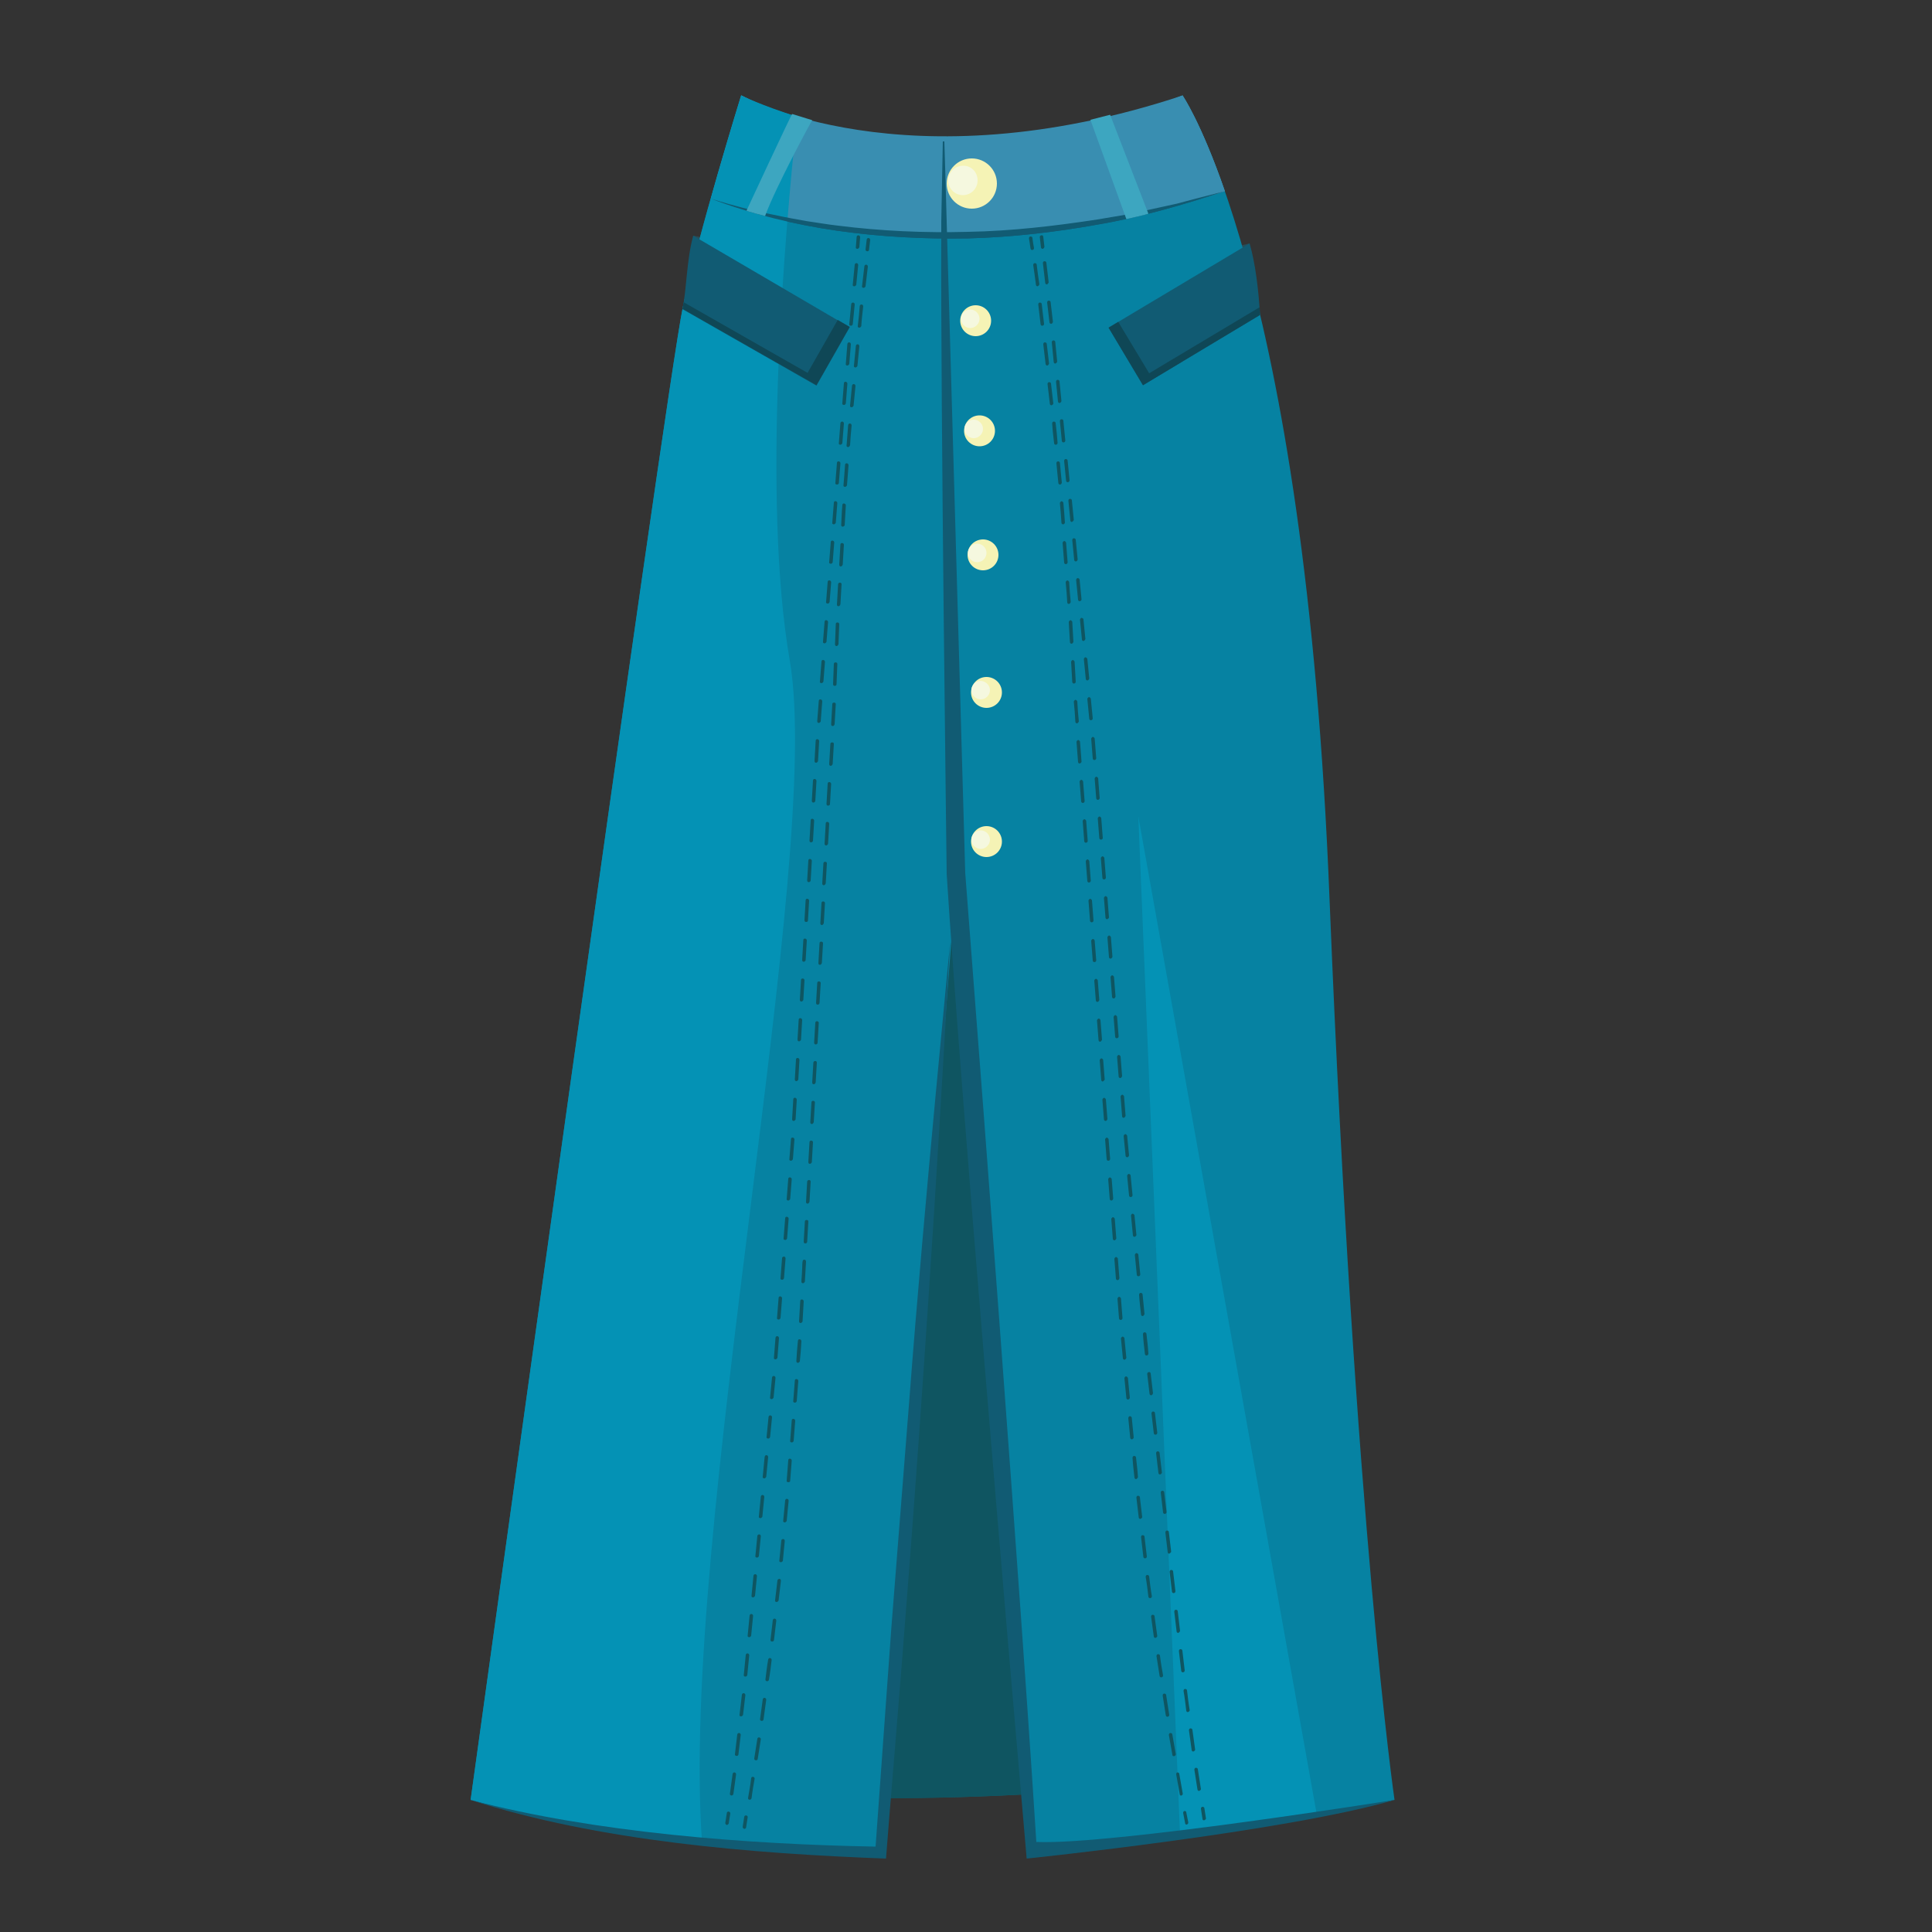 <?xml version="1.0" encoding="utf-8"?>
<!-- Generator: Adobe Illustrator 24.0.2, SVG Export Plug-In . SVG Version: 6.00 Build 0)  -->
<svg version="1.1" id="Layer_1" xmlns="http://www.w3.org/2000/svg" xmlns:xlink="http://www.w3.org/1999/xlink" x="0px" y="0px"
	 viewBox="0 0 500 500" style="enable-background:new 0 0 500 500;" xml:space="preserve">
<rect x="0" y="0" width="500" height="500" fill="#333333" stroke="none"/>
<style type="text/css">
	.st0{fill:#264E5A;}
	.st1{fill:#0E6378;}
	.st2{fill:#0F5561;}
	.st3{fill:#0682A2;}
	.st4{fill:#398EB1;}
	.st5{fill:#115B73;}
	.st6{fill:#0492B5;}
	.st7{fill:#0F4756;}
	.st8{fill:#F5F3B5;}
	.st9{fill:#F5F8DF;}
	.st10{fill:#3DA6C0;}
</style>
<g>
	<polygon class="st0" points="183.6,61.8 179.4,61 181.3,65.1 	"/>
	<polygon class="st0" points="319.9,63.8 323.4,63 323.4,67.9 321,67.9 	"/>
	<path class="st1" d="M266.7,464.3l-19.3-237.7l-0.4,4.8l-19,233.9C241.4,465.4,254.4,465,266.7,464.3z"/>
	<path class="st2" d="M266.7,464.3l-19.3-237.7L228,465.4C241.4,465.4,254.4,465,266.7,464.3z"/>
	<path class="st3" d="M266.7,478.4c54-3.2,94.2-12.6,94.2-12.6s-10.2-69.8-16.8-232.7C337.7,70.3,306,24.7,306,24.7
		c-67.9,27-114.2,0-114.2,0s-11.1,35.8-15.1,54.9c-4.4,21-54.9,386.2-54.9,386.2c34.6,9.9,71.7,13.4,106.3,13.6l19.4-252.8
		L266.7,478.4z"/>
	<g>
		<path class="st4" d="M317,49.5C317,49.5,317,49.5,317,49.5c-6.1-17.7-11-24.9-10.9-24.7c0,0,0-0.1,0-0.1c-67.9,27-114.2,0-114.2,0
			s-3.9,12.5-7.9,26.7C200.6,57.3,250.2,70.5,317,49.5z"/>
	</g>
	<g>
		<path class="st5" d="M183.9,51.4c5.4,1.7,10.8,3.1,16.4,4.2c2.7,0.6,5.5,1.1,8.3,1.6c2.8,0.4,5.6,0.9,8.3,1.2
			c11.2,1.4,22.4,1.9,33.6,1.6c11.2-0.2,22.4-1.5,33.5-3.2l8.3-1.4l8.2-1.8l4.1-0.9l4.1-1.1l8.2-2.1c-10.7,3.5-21.6,6.7-32.7,8.6
			c-11.1,2-22.4,3.3-33.7,3.6c-11.3,0.2-22.7-0.4-33.9-2C205.5,58.1,194.5,55.4,183.9,51.4z"/>
	</g>
	<g>
		<path class="st4" d="M317,49.5C317,49.5,317,49.5,317,49.5c-6.1-17.7-11-24.9-10.9-24.7c0,0,0-0.1,0-0.1
			c-71.9,23.8-114.2,0-114.2,0s-3.9,12.5-7.9,26.7C200.6,57.3,250.2,70.5,317,49.5z"/>
	</g>
	<path class="st6" d="M191.8,24.7c0,0-11.1,35.8-15.1,54.9c-4.4,21-54.9,386.2-54.9,386.2c19.4,5.6,39.7,9.1,59.9,11.2
		c-5.9-80,31.5-254.7,22.7-306c-7.3-42.1-1.3-110.7,1.9-140.8C197.1,27.3,191.8,24.7,191.8,24.7z"/>
	<g>
		<path class="st5" d="M183.9,51.4c5.4,1.7,10.8,3.1,16.4,4.2c2.7,0.6,5.5,1.1,8.3,1.6c2.8,0.4,5.6,0.9,8.3,1.2
			c11.2,1.4,22.4,1.9,33.6,1.6c11.2-0.2,22.4-1.5,33.5-3.2l8.3-1.4l8.2-1.8l4.1-0.9l4.1-1.1l8.2-2.1c-10.7,3.5-21.6,6.7-32.7,8.6
			c-11.1,2-22.4,3.3-33.7,3.6c-11.3,0.2-22.7-0.4-33.9-2C205.5,58.1,194.5,55.4,183.9,51.4z"/>
	</g>
	<path class="st5" d="M176.7,79.6c0,0.1,0,0.2-0.1,0.4l34.7,19.8l8.6-15.1L179.4,61C177.7,67.2,177.7,74.7,176.7,79.6z"/>
	<path class="st7" d="M216.8,82.8L209,96.5l-32.1-18.3c-0.1,0.4-0.1,0.9-0.2,1.3c0,0.1,0,0.2-0.1,0.4l34.7,19.8l8.6-15.1L216.8,82.8
		z"/>
	<path class="st5" d="M323.4,63l-36.5,21.8l8.9,14.9l30.3-18.2C325.7,74.9,324.9,68.2,323.4,63z"/>
	<path class="st7" d="M297.4,96.6l-8-13.3l-2.5,1.5l8.9,14.9l30.3-18.2c0-0.7-0.1-1.3-0.1-2L297.4,96.6z"/>
	<path class="st6" d="M294.6,211.3l10.8,263.6c14.1-1.7,26.1-3.5,35.4-5.2L294.6,211.3z"/>
	<path class="st5" d="M268.2,476.7c-0.6-9.3-4-64.4-18.4-250.8c0-0.2-3.1-109.5-4.7-165c-0.3-10.3-0.5-18.7-0.7-24.3h-0.4l-0.4,20.8
		c0,1.1,0,2.3,0,3.5c-0.2,41.6,1.4,165,1.4,165.3c3.5,55.4,15.9,199.8,20.7,254.8c0,0,66.8-6.9,95.3-15.2
		C361,465.8,287.9,477.5,268.2,476.7z"/>
	<g>
		<g>
			<g>
				<path class="st2" d="M267.1,64.7c-0.2,0-0.4-0.2-0.4-0.4c-0.1-0.9-0.3-1.8-0.4-2.6c0-0.2,0.1-0.5,0.4-0.5c0.2,0,0.5,0.1,0.5,0.4
					c0.1,0.8,0.2,1.7,0.4,2.6C267.6,64.5,267.4,64.7,267.1,64.7C267.1,64.7,267.1,64.7,267.1,64.7z"/>
			</g>
			<g>
				<path class="st2" d="M305.7,464.7c-0.2,0-0.4-0.1-0.4-0.4c-0.3-1.7-0.6-3.4-0.9-5.1c0-0.2,0.1-0.5,0.3-0.5
					c0.2,0,0.5,0.1,0.5,0.4c0.3,1.7,0.6,3.4,0.9,5.1C306.1,464.4,306,464.6,305.7,464.7C305.7,464.7,305.7,464.7,305.7,464.7z
					 M303.8,454.5c-0.2,0-0.4-0.1-0.4-0.4c-0.3-1.7-0.6-3.4-0.9-5.1c0-0.2,0.1-0.5,0.4-0.5c0.2,0,0.5,0.1,0.5,0.4
					c0.3,1.7,0.6,3.4,0.9,5.1C304.3,454.2,304.1,454.5,303.8,454.5C303.9,454.5,303.8,454.5,303.8,454.5z M302.1,444.3
					c-0.2,0-0.4-0.2-0.4-0.4c-0.3-1.7-0.5-3.4-0.8-5.1c0-0.2,0.1-0.5,0.4-0.5c0.2,0,0.5,0.1,0.5,0.4c0.3,1.7,0.5,3.4,0.8,5.1
					C302.6,444.1,302.4,444.3,302.1,444.3C302.2,444.3,302.1,444.3,302.1,444.3z M300.5,434.1c-0.2,0-0.4-0.2-0.4-0.4
					c-0.3-1.7-0.5-3.4-0.8-5.1c0-0.2,0.1-0.5,0.4-0.5c0.2,0,0.5,0.1,0.5,0.4c0.2,1.7,0.5,3.4,0.8,5.1
					C301,433.9,300.8,434.1,300.5,434.1C300.6,434.1,300.5,434.1,300.5,434.1z M299,423.9c-0.2,0-0.4-0.2-0.4-0.4
					c-0.2-1.7-0.5-3.4-0.7-5.1c0-0.2,0.1-0.5,0.4-0.5c0.2,0,0.5,0.1,0.5,0.4c0.2,1.7,0.5,3.4,0.7,5.1
					C299.5,423.6,299.3,423.8,299,423.9C299.1,423.9,299,423.9,299,423.9z M297.6,413.6c-0.2,0-0.4-0.2-0.4-0.4
					c-0.2-1.7-0.4-3.4-0.7-5.1c0-0.2,0.1-0.5,0.4-0.5c0.2,0,0.5,0.1,0.5,0.4c0.2,1.7,0.4,3.4,0.7,5.1
					C298.1,413.4,297.9,413.6,297.6,413.6C297.7,413.6,297.7,413.6,297.6,413.6z M296.3,403.3c-0.2,0-0.4-0.2-0.4-0.4
					c-0.2-1.7-0.4-3.4-0.6-5.1c0-0.2,0.1-0.5,0.4-0.5c0.2,0,0.5,0.1,0.5,0.4c0.2,1.7,0.4,3.4,0.6,5.1
					C296.8,403.1,296.6,403.3,296.3,403.3C296.4,403.3,296.4,403.3,296.3,403.3z M295.1,393.1c-0.2,0-0.4-0.2-0.4-0.4
					c-0.2-1.7-0.4-3.4-0.6-5.1c0-0.2,0.1-0.5,0.4-0.5c0.2,0,0.5,0.1,0.5,0.4c0.2,1.7,0.4,3.4,0.6,5.1
					C295.6,392.8,295.4,393,295.1,393.1C295.2,393.1,295.1,393.1,295.1,393.1z M294,382.8c-0.2,0-0.4-0.2-0.4-0.4
					c-0.2-1.7-0.4-3.4-0.5-5.1c0-0.2,0.1-0.5,0.4-0.5c0.2,0,0.5,0.1,0.5,0.4c0.2,1.7,0.4,3.4,0.5,5.1
					C294.4,382.5,294.3,382.7,294,382.8C294,382.8,294,382.8,294,382.8z M292.9,372.5c-0.2,0-0.4-0.2-0.4-0.4
					c-0.2-1.7-0.3-3.4-0.5-5.1c0-0.2,0.2-0.5,0.4-0.5c0.2,0,0.5,0.2,0.5,0.4c0.2,1.7,0.3,3.4,0.5,5.1
					C293.4,372.2,293.2,372.5,292.9,372.5C292.9,372.5,292.9,372.5,292.9,372.5z M291.9,362.2c-0.2,0-0.4-0.2-0.4-0.4
					c-0.2-1.7-0.3-3.4-0.5-5.1c0-0.2,0.2-0.5,0.4-0.5c0.2,0,0.4,0.2,0.5,0.4c0.2,1.7,0.3,3.4,0.5,5.1
					C292.4,361.9,292.2,362.2,291.9,362.2C291.9,362.2,291.9,362.2,291.9,362.2z M291,351.9c-0.2,0-0.4-0.2-0.4-0.4
					c-0.2-1.7-0.3-3.4-0.5-5.1c0-0.2,0.2-0.4,0.4-0.5c0.2,0,0.4,0.2,0.5,0.4c0.2,1.7,0.3,3.4,0.5,5.1
					C291.4,351.7,291.2,351.9,291,351.9C291,351.9,291,351.9,291,351.9z M290,341.6c-0.2,0-0.4-0.2-0.4-0.4l-0.4-5.1
					c0-0.2,0.2-0.4,0.4-0.5c0.2,0,0.4,0.2,0.5,0.4l0.4,5.1C290.5,341.4,290.3,341.6,290,341.6C290.1,341.6,290.1,341.6,290,341.6z
					 M289.2,331.3c-0.2,0-0.4-0.2-0.4-0.4l-0.4-5.1c0-0.2,0.2-0.4,0.4-0.5c0.2,0,0.4,0.2,0.5,0.4l0.4,5.1
					C289.6,331.1,289.5,331.3,289.2,331.3C289.2,331.3,289.2,331.3,289.2,331.3z M288.4,321c-0.2,0-0.4-0.2-0.4-0.4l-0.4-5.1
					c0-0.2,0.2-0.4,0.4-0.5c0.2,0,0.4,0.2,0.5,0.4l0.4,5.1C288.8,320.8,288.6,321,288.4,321C288.4,321,288.4,321,288.4,321z
					 M287.6,310.7c-0.2,0-0.4-0.2-0.4-0.4l-0.4-5.1c0-0.2,0.2-0.4,0.4-0.5c0.2,0,0.4,0.2,0.5,0.4l0.4,5.1
					C288,310.5,287.9,310.7,287.6,310.7C287.6,310.7,287.6,310.7,287.6,310.7z M286.8,300.4c-0.2,0-0.4-0.2-0.4-0.4l-0.4-5.1
					c0-0.2,0.2-0.4,0.4-0.5c0.2,0,0.4,0.2,0.5,0.4l0.4,5.1C287.3,300.2,287.1,300.4,286.8,300.4
					C286.9,300.4,286.8,300.4,286.8,300.4z M286.1,290.1c-0.2,0-0.4-0.2-0.4-0.4l-0.4-5.1c0-0.2,0.2-0.4,0.4-0.5
					c0.2,0,0.4,0.2,0.5,0.4l0.4,5.1C286.5,289.9,286.4,290.1,286.1,290.1C286.1,290.1,286.1,290.1,286.1,290.1z M285.4,279.9
					c-0.2,0-0.4-0.2-0.4-0.4l-0.4-5.1c0-0.2,0.2-0.4,0.4-0.5c0.3,0,0.4,0.2,0.5,0.4l0.4,5.1C285.8,279.6,285.6,279.8,285.4,279.9
					C285.4,279.9,285.4,279.9,285.4,279.9z M284.7,269.6c-0.2,0-0.4-0.2-0.4-0.4l-0.4-5.1c0-0.2,0.2-0.4,0.4-0.5
					c0.3,0,0.4,0.2,0.5,0.4l0.4,5.1C285.1,269.3,284.9,269.6,284.7,269.6C284.7,269.6,284.7,269.6,284.7,269.6z M284,259.3
					c-0.2,0-0.4-0.2-0.4-0.4l-0.4-5.1c0-0.2,0.2-0.4,0.4-0.5c0.2,0,0.4,0.2,0.5,0.4l0.4,5.1C284.4,259.1,284.2,259.3,284,259.3
					C284,259.3,284,259.3,284,259.3z M283.2,249c-0.2,0-0.4-0.2-0.4-0.4l-0.4-5.1c0-0.2,0.2-0.4,0.4-0.5c0.3,0,0.4,0.2,0.5,0.4
					l0.4,5.1C283.7,248.8,283.5,249,283.2,249C283.3,249,283.2,249,283.2,249z M282.5,238.7c-0.2,0-0.4-0.2-0.4-0.4l-0.4-5.2
					c0-0.2,0.2-0.4,0.4-0.5c0.2,0,0.4,0.2,0.5,0.4l0.4,5.2C283,238.5,282.8,238.7,282.5,238.7C282.5,238.7,282.5,238.7,282.5,238.7z
					 M281.8,228.4c-0.2,0-0.4-0.2-0.4-0.4l-0.4-5.1c0-0.2,0.2-0.4,0.4-0.5c0.2,0,0.4,0.2,0.5,0.4l0.4,5.2
					C282.2,228.2,282.1,228.4,281.8,228.4C281.8,228.4,281.8,228.4,281.8,228.4z M281,218.1c-0.2,0-0.4-0.2-0.4-0.4l-0.4-5.2
					c0-0.2,0.2-0.4,0.4-0.5c0.2,0,0.4,0.2,0.5,0.4l0.4,5.2C281.5,217.9,281.3,218.1,281,218.1C281,218.1,281,218.1,281,218.1z
					 M280.2,207.8c-0.2,0-0.4-0.2-0.4-0.4c-0.1-1.7-0.3-3.4-0.4-5.1c0-0.2,0.2-0.4,0.4-0.5c0.2,0,0.4,0.2,0.5,0.4
					c0.1,1.7,0.3,3.4,0.4,5.1C280.7,207.6,280.5,207.8,280.2,207.8C280.3,207.8,280.3,207.8,280.2,207.8z M279.4,197.6
					c-0.2,0-0.4-0.2-0.4-0.4c-0.1-1.7-0.3-3.4-0.4-5.2c0-0.2,0.2-0.4,0.4-0.5c0.2,0,0.4,0.2,0.5,0.4c0.1,1.7,0.3,3.4,0.4,5.2
					C279.9,197.3,279.7,197.5,279.4,197.6C279.4,197.6,279.4,197.6,279.4,197.6z M278.7,187.2c-0.2,0-0.4-0.2-0.4-0.4
					c-0.1-1.7-0.2-3.4-0.4-5.2c0-0.2,0.2-0.4,0.4-0.5c0.2,0,0.4,0.2,0.5,0.4c0.1,1.7,0.2,3.4,0.4,5.2
					C279.1,187,278.9,187.2,278.7,187.2C278.7,187.2,278.7,187.2,278.7,187.2z M277.9,176.9c-0.2,0-0.4-0.2-0.4-0.4l-0.3-5.2
					c0-0.2,0.2-0.4,0.4-0.5c0.2,0,0.4,0.2,0.5,0.4l0.3,5.2C278.4,176.7,278.2,176.9,277.9,176.9C278,176.9,278,176.9,277.9,176.9z
					 M277.3,166.6c-0.2,0-0.4-0.2-0.4-0.4l-0.3-5.2c0-0.2,0.2-0.4,0.4-0.5c0.2,0,0.4,0.2,0.5,0.4l0.3,5.2
					C277.7,166.4,277.5,166.6,277.3,166.6C277.3,166.6,277.3,166.6,277.3,166.6z M276.6,156.3c-0.2,0-0.4-0.2-0.4-0.4
					c-0.1-1.7-0.2-3.4-0.4-5.2c0-0.2,0.2-0.4,0.4-0.5c0.2,0,0.4,0.2,0.5,0.4c0.1,1.7,0.2,3.4,0.4,5.2
					C277,156.1,276.8,156.3,276.6,156.3C276.6,156.3,276.6,156.3,276.6,156.3z M275.8,146c-0.2,0-0.4-0.2-0.4-0.4
					c-0.1-1.7-0.3-3.4-0.4-5.1c0-0.2,0.2-0.4,0.4-0.5c0.2,0,0.4,0.2,0.5,0.4c0.1,1.7,0.3,3.4,0.4,5.1
					C276.3,145.8,276.1,146,275.8,146C275.8,146,275.8,146,275.8,146z M275.1,135.7c-0.2,0-0.4-0.2-0.4-0.4
					c-0.1-1.4-0.2-3.1-0.4-5.1c0-0.2,0.2-0.4,0.4-0.5c0.2,0,0.4,0.2,0.5,0.4c0.2,2,0.3,3.8,0.4,5.2
					C275.5,135.5,275.4,135.7,275.1,135.7C275.1,135.7,275.1,135.7,275.1,135.7z M274.3,125.4c-0.2,0-0.4-0.2-0.4-0.4
					c-0.2-1.6-0.3-3.3-0.5-5.1c0-0.2,0.1-0.5,0.4-0.5c0.2,0,0.5,0.1,0.5,0.4c0.2,1.8,0.3,3.5,0.5,5.1
					C274.7,125.2,274.6,125.4,274.3,125.4C274.3,125.4,274.3,125.4,274.3,125.4z M273.2,115.1c-0.2,0-0.4-0.2-0.4-0.4
					c-0.2-1.7-0.4-3.4-0.5-5.1c0-0.2,0.1-0.5,0.4-0.5c0.2,0,0.5,0.1,0.5,0.4c0.2,1.7,0.4,3.5,0.5,5.1
					C273.7,114.9,273.5,115.1,273.2,115.1C273.3,115.1,273.3,115.1,273.2,115.1z M272.1,104.9c-0.2,0-0.4-0.2-0.4-0.4
					c-0.2-1.7-0.4-3.4-0.6-5.1c0-0.2,0.1-0.5,0.4-0.5c0.2,0,0.5,0.1,0.5,0.4c0.2,1.7,0.4,3.4,0.6,5.1
					C272.6,104.6,272.4,104.8,272.1,104.9C272.2,104.9,272.2,104.9,272.1,104.9z M271,94.6c-0.2,0-0.4-0.2-0.4-0.4
					c-0.2-1.7-0.4-3.4-0.6-5.1c0-0.2,0.1-0.5,0.4-0.5c0.2,0,0.5,0.1,0.5,0.4c0.2,1.7,0.4,3.4,0.6,5.1
					C271.4,94.3,271.3,94.6,271,94.6C271,94.6,271,94.6,271,94.6z M269.7,84.3c-0.2,0-0.4-0.2-0.4-0.4c-0.2-1.7-0.4-3.5-0.6-5.1
					c0-0.2,0.1-0.5,0.4-0.5c0.2,0,0.5,0.1,0.5,0.4c0.2,1.7,0.4,3.4,0.6,5.1C270.2,84.1,270,84.3,269.7,84.3
					C269.8,84.3,269.8,84.3,269.7,84.3z M268.5,74.1c-0.2,0-0.4-0.2-0.4-0.4c-0.2-1.8-0.5-3.5-0.7-5.1c0-0.2,0.1-0.5,0.4-0.5
					c0.2,0,0.5,0.1,0.5,0.4c0.2,1.6,0.4,3.3,0.7,5.1C268.9,73.8,268.8,74,268.5,74.1C268.5,74.1,268.5,74.1,268.5,74.1z"/>
			</g>
			<g>
				<path class="st2" d="M307.1,472.2c-0.2,0-0.4-0.1-0.4-0.4l-0.5-2.6c0-0.2,0.1-0.5,0.3-0.5c0.2-0.1,0.5,0.1,0.5,0.3l0.5,2.5
					C307.6,471.9,307.4,472.1,307.1,472.2C307.1,472.2,307.1,472.2,307.1,472.2z"/>
			</g>
		</g>
		<g>
			<g>
				<path class="st2" d="M269.8,64.4c-0.2,0-0.4-0.2-0.4-0.4l-0.3-2.6c0-0.2,0.1-0.5,0.4-0.5c0.2-0.1,0.5,0.1,0.5,0.4l0.3,2.6
					C270.2,64.2,270,64.4,269.8,64.4C269.8,64.4,269.8,64.4,269.8,64.4z"/>
			</g>
			<g>
				<path class="st2" d="M310.3,463.5c-0.2,0-0.4-0.2-0.4-0.4c-0.3-1.7-0.5-3.4-0.8-5.1c0-0.2,0.1-0.5,0.4-0.5
					c0.2,0,0.5,0.1,0.5,0.4c0.3,1.7,0.5,3.4,0.8,5.1C310.8,463.2,310.6,463.4,310.3,463.5C310.4,463.5,310.4,463.5,310.3,463.5z
					 M308.8,453.3c-0.2,0-0.4-0.2-0.4-0.4c-0.2-1.7-0.5-3.4-0.7-5.1c0-0.2,0.1-0.5,0.4-0.5c0.2,0,0.5,0.1,0.5,0.4
					c0.2,1.7,0.5,3.4,0.7,5.1C309.3,453,309.1,453.2,308.8,453.3C308.8,453.3,308.8,453.3,308.8,453.3z M307.4,443.1
					c-0.2,0-0.4-0.2-0.4-0.4c-0.2-1.7-0.4-3.4-0.7-5.1c0-0.2,0.1-0.5,0.4-0.5c0.2,0,0.5,0.1,0.5,0.4c0.2,1.7,0.4,3.4,0.7,5.1
					C307.9,442.8,307.7,443,307.4,443.1C307.4,443.1,307.4,443.1,307.4,443.1z M306.1,432.8c-0.2,0-0.4-0.2-0.4-0.4
					c-0.2-1.7-0.4-3.4-0.6-5.1c0-0.2,0.1-0.5,0.4-0.5c0.2,0,0.5,0.1,0.5,0.4c0.2,1.7,0.4,3.4,0.6,5.1
					C306.6,432.6,306.4,432.8,306.1,432.8C306.1,432.8,306.1,432.8,306.1,432.8z M304.9,422.6c-0.2,0-0.4-0.2-0.4-0.4
					c-0.2-1.7-0.4-3.4-0.6-5.1c0-0.2,0.1-0.5,0.4-0.5c0.2,0,0.5,0.1,0.5,0.4c0.2,1.7,0.4,3.4,0.6,5.1
					C305.3,422.3,305.2,422.5,304.9,422.6C304.9,422.6,304.9,422.6,304.9,422.6z M303.7,412.3c-0.2,0-0.4-0.2-0.4-0.4l-0.6-5.1
					c0-0.2,0.1-0.5,0.4-0.5c0.2,0,0.5,0.1,0.5,0.4l0.6,5.1C304.2,412.1,304,412.3,303.7,412.3C303.7,412.3,303.7,412.3,303.7,412.3z
					 M302.6,402.1c-0.2,0-0.4-0.2-0.4-0.4l-0.6-5.1c0-0.2,0.1-0.5,0.4-0.5c0.2,0,0.5,0.1,0.5,0.4l0.6,5.1
					C303,401.8,302.8,402,302.6,402.1C302.6,402.1,302.6,402.1,302.6,402.1z M301.4,391.8c-0.2,0-0.4-0.2-0.4-0.4l-0.6-5.1
					c0-0.2,0.1-0.5,0.4-0.5c0.2,0,0.5,0.1,0.5,0.4l0.6,5.1C301.9,391.6,301.7,391.8,301.4,391.8
					C301.4,391.8,301.4,391.8,301.4,391.8z M300.2,381.6c-0.2,0-0.4-0.2-0.4-0.4c-0.2-1.7-0.4-3.4-0.6-5.1c0-0.2,0.1-0.5,0.4-0.5
					c0.2,0,0.5,0.1,0.5,0.4c0.2,1.7,0.4,3.4,0.6,5.1C300.7,381.3,300.5,381.5,300.2,381.6C300.3,381.6,300.3,381.6,300.2,381.6z
					 M299,371.3c-0.2,0-0.4-0.2-0.4-0.4c-0.2-1.7-0.4-3.4-0.6-5.1c0-0.2,0.1-0.5,0.4-0.5c0.2,0,0.5,0.1,0.5,0.4
					c0.2,1.7,0.4,3.4,0.6,5.1C299.5,371.1,299.3,371.3,299,371.3C299.1,371.3,299.1,371.3,299,371.3z M297.9,361.1
					c-0.2,0-0.4-0.2-0.4-0.4c-0.2-1.7-0.4-3.4-0.6-5.1c0-0.2,0.1-0.5,0.4-0.5c0.2-0.1,0.5,0.1,0.5,0.4c0.2,1.7,0.4,3.4,0.6,5.1
					C298.3,360.8,298.2,361.1,297.9,361.1C297.9,361.1,297.9,361.1,297.9,361.1z M296.7,350.8c-0.2,0-0.4-0.2-0.4-0.4
					c-0.2-1.7-0.4-3.4-0.5-5.1c0-0.2,0.1-0.5,0.4-0.5c0.2,0,0.5,0.1,0.5,0.4c0.2,1.7,0.4,3.4,0.5,5.1
					C297.2,350.6,297,350.8,296.7,350.8C296.8,350.8,296.8,350.8,296.7,350.8z M295.7,340.6c-0.2,0-0.4-0.2-0.4-0.4
					c-0.2-1.7-0.4-3.4-0.5-5.1c0-0.2,0.1-0.5,0.4-0.5c0.2,0,0.5,0.1,0.5,0.4c0.2,1.7,0.3,3.4,0.5,5.1
					C296.1,340.3,295.9,340.6,295.7,340.6C295.7,340.6,295.7,340.6,295.7,340.6z M294.6,330.3c-0.2,0-0.4-0.2-0.4-0.4l-0.5-5.1
					c0-0.2,0.2-0.5,0.4-0.5c0.2,0,0.5,0.2,0.5,0.4l0.5,5.1C295.1,330.1,294.9,330.3,294.6,330.3
					C294.6,330.3,294.6,330.3,294.6,330.3z M293.6,320.1c-0.2,0-0.4-0.2-0.4-0.4l-0.5-5.1c0-0.2,0.2-0.5,0.4-0.5
					c0.2,0,0.4,0.2,0.5,0.4l0.5,5.1C294.1,319.8,293.9,320,293.6,320.1C293.6,320.1,293.6,320.1,293.6,320.1z M292.6,309.8
					c-0.2,0-0.4-0.2-0.4-0.4l-0.5-5.1c0-0.2,0.2-0.4,0.4-0.5c0.2,0,0.5,0.2,0.5,0.4l0.5,5.1C293.1,309.6,292.9,309.8,292.6,309.8
					C292.7,309.8,292.7,309.8,292.6,309.8z M291.7,299.5c-0.2,0-0.4-0.2-0.4-0.4l-0.5-5.1c0-0.2,0.2-0.4,0.4-0.5
					c0.2,0,0.4,0.2,0.5,0.4l0.5,5.1C292.1,299.3,292,299.5,291.7,299.5C291.7,299.5,291.7,299.5,291.7,299.5z M290.8,289.3
					c-0.2,0-0.4-0.2-0.4-0.4l-0.4-5.1c0-0.2,0.2-0.4,0.4-0.5c0.2,0,0.4,0.2,0.5,0.4l0.4,5.1C291.2,289,291.1,289.2,290.8,289.3
					C290.8,289.3,290.8,289.3,290.8,289.3z M289.9,279c-0.2,0-0.4-0.2-0.4-0.4l-0.4-5.1c0-0.2,0.2-0.4,0.4-0.5
					c0.2,0,0.4,0.2,0.5,0.4l0.4,5.1C290.3,278.7,290.2,279,289.9,279C289.9,279,289.9,279,289.9,279z M289,268.7
					c-0.2,0-0.4-0.2-0.4-0.4l-0.4-5.1c0-0.2,0.2-0.4,0.4-0.5c0.2,0,0.4,0.2,0.5,0.4l0.4,5.1C289.5,268.5,289.3,268.7,289,268.7
					C289.1,268.7,289,268.7,289,268.7z M288.2,258.4c-0.2,0-0.4-0.2-0.4-0.4l-0.4-5.1c0-0.2,0.2-0.4,0.4-0.5c0.2,0,0.4,0.2,0.5,0.4
					l0.4,5.1C288.6,258.2,288.5,258.4,288.2,258.4C288.2,258.4,288.2,258.4,288.2,258.4z M287.4,248.1c-0.2,0-0.4-0.2-0.4-0.4
					l-0.4-5.1c0-0.2,0.2-0.4,0.4-0.5c0.2,0,0.4,0.2,0.5,0.4l0.4,5.1C287.8,247.9,287.6,248.1,287.4,248.1
					C287.4,248.1,287.4,248.1,287.4,248.1z M286.5,237.9c-0.2,0-0.4-0.2-0.4-0.4l-0.4-5.1c0-0.2,0.2-0.4,0.4-0.5
					c0.2,0,0.4,0.2,0.5,0.4l0.4,5.1C287,237.6,286.8,237.8,286.5,237.9C286.6,237.9,286.5,237.9,286.5,237.9z M285.7,227.6
					c-0.2,0-0.4-0.2-0.4-0.4l-0.4-5.1c0-0.2,0.2-0.4,0.4-0.5c0.2,0,0.4,0.2,0.5,0.4l0.4,5.1C286.2,227.4,286,227.6,285.7,227.6
					C285.7,227.6,285.7,227.6,285.7,227.6z M284.9,217.3c-0.2,0-0.4-0.2-0.4-0.4l-0.4-5.1c0-0.2,0.2-0.4,0.4-0.5
					c0.2,0,0.4,0.2,0.5,0.4l0.4,5.2C285.4,217.1,285.2,217.3,284.9,217.3C284.9,217.3,284.9,217.3,284.9,217.3z M284.1,207
					c-0.2,0-0.4-0.2-0.4-0.4l-0.4-5.1c0-0.2,0.2-0.4,0.4-0.5c0.2,0,0.4,0.2,0.5,0.4l0.4,5.2C284.5,206.8,284.4,207,284.1,207
					C284.1,207,284.1,207,284.1,207z M283.2,196.7c-0.2,0-0.4-0.2-0.4-0.4l-0.4-5.1c0-0.2,0.2-0.4,0.4-0.5c0.2,0,0.4,0.2,0.5,0.4
					l0.4,5.1C283.7,196.5,283.5,196.7,283.2,196.7C283.2,196.7,283.2,196.7,283.2,196.7z M282.3,186.4c-0.2,0-0.4-0.2-0.4-0.4
					l-0.5-5.1c0-0.2,0.2-0.4,0.4-0.5c0.2,0,0.4,0.2,0.5,0.4l0.5,5.1C282.8,186.2,282.6,186.4,282.3,186.4
					C282.3,186.4,282.3,186.4,282.3,186.4z M281.4,176.1c-0.2,0-0.4-0.2-0.4-0.4l-0.5-5.1c0-0.2,0.2-0.5,0.4-0.5
					c0.2,0,0.4,0.2,0.5,0.4l0.5,5.1C281.8,175.9,281.6,176.1,281.4,176.1C281.4,176.1,281.4,176.1,281.4,176.1z M280.4,165.9
					c-0.2,0-0.4-0.2-0.4-0.4l-0.5-5.1c0-0.2,0.2-0.5,0.4-0.5c0.2,0,0.5,0.2,0.5,0.4l0.5,5.1C280.8,165.6,280.7,165.8,280.4,165.9
					C280.4,165.9,280.4,165.9,280.4,165.9z M279.4,155.6c-0.2,0-0.4-0.2-0.4-0.4l-0.5-5.1c0-0.2,0.2-0.5,0.4-0.5
					c0.2,0,0.5,0.2,0.5,0.4l0.5,5.1C279.9,155.3,279.7,155.6,279.4,155.6C279.4,155.6,279.4,155.6,279.4,155.6z M278.4,145.3
					c-0.2,0-0.4-0.2-0.4-0.4l-0.5-5.1c0-0.2,0.1-0.5,0.4-0.5c0.2,0,0.5,0.1,0.5,0.4l0.5,5.1C278.8,145.1,278.7,145.3,278.4,145.3
					C278.4,145.3,278.4,145.3,278.4,145.3z M277.4,135.1c-0.2,0-0.4-0.2-0.4-0.4l-0.5-5.1c0-0.2,0.1-0.5,0.4-0.5
					c0.2,0,0.5,0.1,0.5,0.4l0.5,5.1C277.8,134.8,277.6,135,277.4,135.1C277.4,135.1,277.4,135.1,277.4,135.1z M276.3,124.8
					c-0.2,0-0.4-0.2-0.4-0.4l-0.5-5.1c0-0.2,0.1-0.5,0.4-0.5c0.2,0,0.5,0.1,0.5,0.4l0.5,5.1C276.8,124.6,276.6,124.8,276.3,124.8
					C276.3,124.8,276.3,124.8,276.3,124.8z M275.2,114.5c-0.2,0-0.4-0.2-0.4-0.4l-0.5-5.1c0-0.2,0.1-0.5,0.4-0.5
					c0.2,0,0.5,0.1,0.5,0.4l0.5,5.1C275.7,114.3,275.5,114.5,275.2,114.5C275.3,114.5,275.3,114.5,275.2,114.5z M274.2,104.3
					c-0.2,0-0.4-0.2-0.4-0.4l-0.5-5.1c0-0.2,0.1-0.5,0.4-0.5c0.2,0,0.5,0.1,0.5,0.4l0.5,5.1C274.6,104.1,274.4,104.3,274.2,104.3
					C274.2,104.3,274.2,104.3,274.2,104.3z M273.1,94.1c-0.2,0-0.4-0.2-0.4-0.4l-0.5-5.1c0-0.2,0.1-0.5,0.4-0.5
					c0.2,0,0.5,0.1,0.5,0.4l0.5,5.1C273.5,93.8,273.4,94,273.1,94.1C273.1,94.1,273.1,94.1,273.1,94.1z M272,83.8
					c-0.2,0-0.4-0.2-0.4-0.4l-0.6-5.1c0-0.2,0.1-0.5,0.4-0.5c0.2,0,0.5,0.1,0.5,0.4l0.6,5.1C272.4,83.6,272.3,83.8,272,83.8
					C272,83.8,272,83.8,272,83.8z M270.9,73.6c-0.2,0-0.4-0.2-0.4-0.4l-0.6-5.1c0-0.2,0.1-0.5,0.4-0.5c0.2,0,0.5,0.1,0.5,0.4
					l0.6,5.1C271.3,73.3,271.1,73.6,270.9,73.6C270.9,73.6,270.9,73.6,270.9,73.6z"/>
			</g>
			<g>
				<path class="st2" d="M311.6,471.1c-0.2,0-0.4-0.1-0.4-0.4c-0.1-0.8-0.3-1.7-0.4-2.6c0-0.2,0.1-0.5,0.4-0.5
					c0.2,0,0.5,0.1,0.5,0.4c0.1,0.9,0.3,1.7,0.4,2.6C312.1,470.8,311.9,471,311.6,471.1C311.7,471.1,311.6,471.1,311.6,471.1z"/>
			</g>
		</g>
	</g>
	<g>
		<g>
			<g>
				<path class="st2" d="M224,64.6c0.1-0.9,0.2-1.8,0.3-2.6c0.1-0.6,0.9-0.5,0.9,0.1c-0.1,0.8-0.2,1.7-0.3,2.6
					C224.8,65.2,224,65.1,224,64.6z"/>
			</g>
			<g>
				<path class="st2" d="M193.6,465.3c0.3-1.7,0.6-3.4,0.8-5.1c0.1-0.6,0.9-0.4,0.9,0.1c-0.3,1.7-0.6,3.4-0.8,5.1
					C194.3,466,193.5,465.8,193.6,465.3z M195.2,455.1c0.3-1.7,0.5-3.4,0.8-5.1c0.1-0.6,0.9-0.4,0.9,0.1c-0.3,1.7-0.5,3.4-0.8,5.1
					C196,455.8,195.1,455.6,195.2,455.1z M196.7,444.9c0.2-1.7,0.5-3.4,0.7-5.1c0.1-0.6,0.9-0.5,0.9,0.1c-0.2,1.7-0.5,3.4-0.7,5.1
					C197.5,445.6,196.6,445.4,196.7,444.9z M198.1,434.6c0.2-1.7,0.4-3.4,0.7-5.1c0.1-0.6,0.9-0.5,0.9,0.1c-0.2,1.7-0.4,3.4-0.7,5.1
					C198.9,435.3,198,435.2,198.1,434.6z M199.4,424.4c0.2-1.7,0.4-3.4,0.6-5.1c0.1-0.6,0.9-0.5,0.9,0.1c-0.2,1.7-0.4,3.4-0.6,5.1
					C200.2,425,199.3,424.9,199.4,424.4z M201,414.6C201,414.6,201,414.6,201,414.6c-0.3,0-0.5-0.2-0.4-0.5c0.2-1.7,0.4-3.4,0.6-5.1
					c0-0.2,0.3-0.4,0.5-0.4c0.2,0,0.4,0.2,0.4,0.5c-0.2,1.7-0.4,3.4-0.6,5.1C201.4,414.4,201.2,414.6,201,414.6z M202.1,404.3
					C202.1,404.3,202.1,404.3,202.1,404.3c-0.3,0-0.5-0.2-0.4-0.5c0.2-1.7,0.3-3.4,0.5-5.1c0-0.2,0.2-0.4,0.5-0.4
					c0.2,0,0.4,0.2,0.4,0.5c-0.2,1.7-0.3,3.4-0.5,5.2C202.5,404.1,202.3,404.3,202.1,404.3z M203.1,394
					C203.1,394,203.1,394,203.1,394c-0.3,0-0.5-0.2-0.4-0.5c0.2-1.7,0.3-3.4,0.5-5.2c0.1-0.6,0.9-0.5,0.9,0.1
					c-0.2,1.7-0.3,3.4-0.5,5.2C203.5,393.8,203.3,394,203.1,394z M204,383.6C204,383.6,204,383.6,204,383.6c-0.3,0-0.5-0.2-0.4-0.5
					c0.1-1.7,0.3-3.4,0.4-5.2c0-0.6,0.9-0.5,0.9,0.1c-0.1,1.7-0.3,3.4-0.4,5.2C204.5,383.5,204.3,383.6,204,383.6z M204.9,373.3
					C204.9,373.3,204.9,373.3,204.9,373.3c-0.3,0-0.5-0.2-0.4-0.5c0.1-1.7,0.3-3.4,0.4-5.2c0-0.6,0.9-0.5,0.9,0.1
					c-0.1,1.7-0.3,3.4-0.4,5.2C205.3,373.2,205.1,373.3,204.9,373.3z M205.7,363C205.7,363,205.7,363,205.7,363
					c-0.3,0-0.5-0.2-0.4-0.5c0.1-1.7,0.3-3.4,0.4-5.2c0-0.6,0.9-0.5,0.9,0.1c-0.1,1.7-0.3,3.4-0.4,5.2
					C206.1,362.9,205.9,363,205.7,363z M206.5,352.7C206.5,352.7,206.4,352.7,206.5,352.7c-0.3,0-0.4-0.2-0.4-0.5
					c0.1-1.7,0.2-3.4,0.4-5.2c0-0.6,0.9-0.5,0.9,0.1c-0.1,1.7-0.2,3.4-0.4,5.2C206.9,352.5,206.7,352.7,206.5,352.7z M207.2,342.4
					C207.2,342.4,207.1,342.4,207.2,342.4c-0.3,0-0.4-0.2-0.4-0.5l0.3-5.2c0-0.6,0.9-0.5,0.9,0.1l-0.3,5.2
					C207.6,342.2,207.4,342.4,207.2,342.4z M207.8,332.1C207.8,332.1,207.8,332.1,207.8,332.1c-0.3,0-0.4-0.2-0.4-0.5
					c0.4-4.9,0-5.6,0.8-5.6c0.2,0,0.4,0.2,0.4,0.5l-0.3,5.2C208.2,331.9,208,332.1,207.8,332.1z M208.4,321.8
					C208.4,321.8,208.4,321.8,208.4,321.8c-0.3,0-0.4-0.2-0.4-0.5l0.3-5.2c0-0.5,0.9-0.5,0.9,0l-0.3,5.2
					C208.9,321.6,208.7,321.8,208.4,321.8z M209,311.5C209,311.5,209,311.5,209,311.5c-0.3,0-0.4-0.2-0.4-0.5l0.3-5.2
					c0-0.5,0.9-0.6,0.9,0l-0.3,5.2C209.4,311.3,209.2,311.5,209,311.5z M209.6,301.2C209.6,301.2,209.6,301.2,209.6,301.2
					c-0.3,0-0.4-0.2-0.4-0.5l0.3-5.1c0-0.6,0.9-0.5,0.9,0l-0.3,5.2C210,301,209.8,301.2,209.6,301.2z M210.1,290.9
					C210.1,290.9,210.1,290.9,210.1,290.9c-0.3,0-0.4-0.2-0.4-0.5l0.3-5.1c0-0.6,0.9-0.5,0.9,0l-0.3,5.1
					C210.5,290.7,210.3,290.9,210.1,290.9z M210.6,280.6C210.6,280.6,210.6,280.6,210.6,280.6c-0.3,0-0.4-0.2-0.4-0.5l0.3-5.1
					c0-0.5,0.9-0.6,0.9,0l-0.3,5.1C211,280.4,210.9,280.6,210.6,280.6z M211.1,270.3C211.1,270.3,211.1,270.3,211.1,270.3
					c-0.3,0-0.4-0.2-0.4-0.5l0.3-5.1c0-0.6,0.9-0.5,0.9,0l-0.3,5.1C211.6,270.1,211.4,270.3,211.1,270.3z M211.6,260
					C211.6,260,211.6,260,211.6,260c-0.3,0-0.4-0.2-0.4-0.5l0.3-5.1c0-0.6,0.9-0.5,0.9,0l-0.3,5.1C212.1,259.8,211.9,260,211.6,260z
					 M212.2,249.7C212.1,249.7,212.1,249.7,212.2,249.7c-0.3,0-0.4-0.2-0.4-0.5l0.3-5.1c0-0.6,0.9-0.5,0.9,0l-0.3,5.1
					C212.6,249.5,212.4,249.7,212.2,249.7z M212.7,239.4C212.7,239.4,212.7,239.4,212.7,239.4c-0.3,0-0.4-0.2-0.4-0.5l0.3-5.2
					c0-0.6,0.9-0.5,0.9,0l-0.3,5.2C213.1,239.2,212.9,239.4,212.7,239.4z M213.2,229.1C213.2,229.1,213.2,229.1,213.2,229.1
					c-0.3,0-0.4-0.2-0.4-0.5l0.3-5.2c0-0.5,0.9-0.5,0.9,0l-0.3,5.2C213.6,228.9,213.4,229.1,213.2,229.1z M213.8,218.8
					C213.8,218.8,213.7,218.8,213.8,218.8c-0.3,0-0.4-0.2-0.4-0.5l0.3-5.2c0-0.6,0.9-0.5,0.9,0.1l-0.3,5.2
					C214.2,218.6,214,218.8,213.8,218.8z M214.3,208.5C214.3,208.5,214.3,208.5,214.3,208.5c-0.3,0-0.4-0.2-0.4-0.5
					c0.1-1.7,0.2-3.4,0.3-5.2c0-0.6,0.9-0.5,0.9,0.1c-0.1,1.7-0.2,3.4-0.3,5.2C214.8,208.3,214.6,208.5,214.3,208.5z M215,198.2
					C215,198.2,214.9,198.2,215,198.2c-0.3,0-0.4-0.2-0.4-0.5c0.1-1.7,0.2-3.4,0.3-5.2c0-0.5,0.9-0.5,0.9,0
					c-0.1,1.7-0.2,3.5-0.3,5.2C215.4,198,215.2,198.2,215,198.2z M215.5,187.9C215.5,187.9,215.5,187.9,215.5,187.9
					c-0.3,0-0.4-0.2-0.4-0.5c0.1-1.7,0.2-3.4,0.3-5.2c0-0.5,0.9-0.5,0.9,0c-0.1,1.7-0.2,3.4-0.3,5.2
					C215.9,187.7,215.8,187.9,215.5,187.9z M216,177.5C216,177.5,216,177.5,216,177.5c-0.3,0-0.4-0.2-0.4-0.5l0.2-5.2
					c0-0.5,0.9-0.5,0.9,0l-0.2,5.2C216.5,177.4,216.3,177.5,216,177.5z M216.5,167.2C216.5,167.2,216.5,167.2,216.5,167.2
					c-0.3,0-0.4-0.2-0.4-0.5l0.2-5.2c0-0.6,0.9-0.5,0.9,0l-0.2,5.2C216.9,167,216.7,167.2,216.5,167.2z M217,156.9
					C217,156.9,217,156.9,217,156.9c-0.3,0-0.4-0.2-0.4-0.5c0.1-1.7,0.2-3.4,0.3-5.2c0-0.5,0.9-0.6,0.9,0c-0.1,1.7-0.2,3.4-0.3,5.2
					C217.4,156.7,217.2,156.9,217,156.9z M217.6,146.6C217.6,146.6,217.5,146.6,217.6,146.6c-0.3,0-0.4-0.2-0.4-0.5
					c0.1-1.7,0.2-3.4,0.3-5.2c0-0.5,0.9-0.5,0.9,0.1c-0.1,1.7-0.2,3.4-0.3,5.1C218,146.4,217.8,146.6,217.6,146.6z M218.1,136.3
					C218.1,136.3,218.1,136.3,218.1,136.3c-0.3,0-0.4-0.2-0.4-0.4c0.1-1.4,0.1-3.2,0.3-5.2c0-0.6,0.9-0.5,0.9,0.1
					c-0.1,2-0.2,3.8-0.3,5.2C218.5,136.1,218.3,136.3,218.1,136.3z M218.7,126C218.7,126,218.7,126,218.7,126
					c-0.3,0-0.5-0.2-0.4-0.5c0.1-1.6,0.3-3.4,0.4-5.2c0-0.6,0.9-0.5,0.9,0.1c-0.1,1.8-0.3,3.5-0.4,5.2
					C219.1,125.8,218.9,126,218.7,126z M219.5,115.7C219.5,115.7,219.5,115.7,219.5,115.7c-0.3,0-0.5-0.2-0.4-0.5
					c0.1-1.7,0.3-3.4,0.4-5.2c0.1-0.6,0.9-0.5,0.9,0.1c-0.2,1.8-0.3,3.5-0.4,5.1C219.9,115.5,219.7,115.7,219.5,115.7z M220.4,105.4
					C220.4,105.4,220.4,105.4,220.4,105.4c-0.3,0-0.5-0.2-0.4-0.5c0.2-1.7,0.3-3.4,0.5-5.1c0.1-0.6,0.9-0.5,0.9,0.1
					c-0.2,1.7-0.3,3.4-0.5,5.1C220.8,105.2,220.6,105.4,220.4,105.4z M221.4,95.1C221.4,95.1,221.4,95.1,221.4,95.1
					c-0.3,0-0.5-0.2-0.4-0.5c0.2-1.7,0.3-3.4,0.5-5.1c0.1-0.6,0.9-0.5,0.9,0.1c-0.2,1.7-0.3,3.4-0.5,5.1
					C221.8,94.9,221.6,95.1,221.4,95.1z M222.4,84.8C222.4,84.8,222.4,84.8,222.4,84.8c-0.3,0-0.5-0.2-0.4-0.5
					c0.2-1.7,0.4-3.5,0.5-5.1c0.1-0.6,0.9-0.5,0.9,0.1c-0.2,1.7-0.4,3.4-0.5,5.1C222.8,84.6,222.6,84.8,222.4,84.8z M223.5,74.5
					C223.5,74.5,223.5,74.5,223.5,74.5c-0.3,0-0.5-0.2-0.4-0.5c0.2-1.8,0.4-3.5,0.6-5.1c0.1-0.6,0.9-0.5,0.9,0.1
					c-0.2,1.6-0.4,3.3-0.6,5.1C223.9,74.3,223.7,74.5,223.5,74.5z"/>
			</g>
			<g>
				<path class="st2" d="M192.6,473.3c-0.2,0-0.4-0.3-0.4-0.5l0.4-2.6c0.1-0.6,1-0.4,0.9,0.1l-0.4,2.6
					C193.1,473.2,192.8,473.3,192.6,473.3z"/>
			</g>
		</g>
		<g>
			<g>
				<path class="st2" d="M221.9,64.4C221.8,64.4,221.8,64.4,221.9,64.4c-0.3,0-0.5-0.2-0.4-0.5l0.2-2.6c0.1-0.6,0.9-0.5,0.9,0.1
					l-0.2,2.6C222.3,64.2,222.1,64.4,221.9,64.4z"/>
			</g>
			<g>
				<path class="st2" d="M188.9,464.2c0.2-1.7,0.5-3.4,0.7-5.1c0.1-0.6,0.9-0.5,0.9,0.1c-0.2,1.7-0.5,3.4-0.7,5.1
					C189.6,464.9,188.8,464.7,188.9,464.2z M190.2,454c0.2-1.7,0.4-3.4,0.6-5.1c0.1-0.6,0.9-0.5,0.9,0.1c-0.2,1.7-0.4,3.4-0.6,5.1
					C191,454.6,190.1,454.5,190.2,454z M191.8,444.2C191.8,444.2,191.8,444.2,191.8,444.2c-0.3,0-0.5-0.2-0.4-0.5
					c0.2-1.7,0.4-3.4,0.6-5.1c0.1-0.6,0.9-0.5,0.9,0.1c-0.2,1.7-0.4,3.4-0.6,5.1C192.2,444,192,444.2,191.8,444.2z M192.9,433.9
					C192.9,433.9,192.9,433.9,192.9,433.9c-0.3,0-0.5-0.2-0.4-0.5c0.2-1.7,0.3-3.4,0.5-5.1c0.1-0.6,0.9-0.5,0.9,0.1
					c-0.2,1.7-0.3,3.4-0.5,5.1C193.3,433.8,193.1,433.9,192.9,433.9z M193.9,423.7C193.9,423.7,193.9,423.7,193.9,423.7
					c-0.3,0-0.5-0.2-0.4-0.5c0.2-1.7,0.3-3.4,0.5-5.1c0.1-0.6,0.9-0.5,0.9,0.1c-0.2,1.7-0.3,3.4-0.5,5.1
					C194.3,423.5,194.2,423.7,193.9,423.7z M194.9,413.4C194.9,413.4,194.9,413.4,194.9,413.4c-0.3,0-0.5-0.2-0.4-0.5l0.5-5.1
					c0.1-0.6,0.9-0.5,0.9,0.1l-0.5,5.1C195.3,413.2,195.1,413.4,194.9,413.4z M195.9,403.1C195.8,403.1,195.8,403.1,195.9,403.1
					c-0.3,0-0.5-0.2-0.4-0.5l0.5-5.1c0-0.2,0.2-0.4,0.5-0.4c0.2,0,0.4,0.2,0.4,0.5l-0.5,5.1C196.3,403,196.1,403.1,195.9,403.1z
					 M196.8,392.9C196.8,392.9,196.8,392.9,196.8,392.9c-0.3,0-0.5-0.2-0.4-0.5l0.5-5.1c0.1-0.6,0.9-0.5,0.9,0.1l-0.5,5.1
					C197.2,392.7,197,392.9,196.8,392.9z M197.8,382.6C197.7,382.6,197.7,382.6,197.8,382.6c-0.3,0-0.5-0.2-0.4-0.5
					c0.2-1.7,0.3-3.5,0.5-5.1c0.1-0.6,0.9-0.5,0.9,0.1c-0.2,1.7-0.3,3.4-0.5,5.1C198.2,382.4,198,382.6,197.8,382.6z M198.8,372.3
					C198.7,372.3,198.7,372.3,198.8,372.3c-0.3,0-0.5-0.2-0.4-0.5c0.2-1.7,0.3-3.4,0.5-5.1c0.1-0.6,0.9-0.5,0.9,0.1
					c-0.2,1.7-0.3,3.4-0.5,5.1C199.2,372.2,199,372.3,198.8,372.3z M199.7,362.1C199.7,362.1,199.7,362.1,199.7,362.1
					c-0.3,0-0.5-0.2-0.4-0.5c0.2-1.7,0.3-3.4,0.5-5.1c0.1-0.6,0.9-0.5,0.9,0.1c-0.2,1.7-0.3,3.4-0.5,5.1
					C200.1,361.9,199.9,362.1,199.7,362.1z M200.7,351.8C200.6,351.8,200.6,351.8,200.7,351.8c-0.3,0-0.5-0.2-0.4-0.5l0.4-5.1
					c0.1-0.6,0.9-0.5,0.9,0.1l-0.4,5.1C201.1,351.6,200.9,351.8,200.7,351.8z M201.5,341.5C201.5,341.5,201.5,341.5,201.5,341.5
					c-0.3,0-0.5-0.2-0.4-0.5l0.4-5.1c0-0.6,0.9-0.5,0.9,0.1l-0.4,5.1C201.9,341.3,201.8,341.5,201.5,341.5z M202.4,331.2
					C202.4,331.2,202.4,331.2,202.4,331.2c-0.3,0-0.5-0.2-0.4-0.5l0.4-5.1c0-0.2,0.2-0.4,0.5-0.4c0.2,0,0.4,0.2,0.4,0.5l-0.4,5.1
					C202.8,331.1,202.6,331.2,202.4,331.2z M203.2,320.9C203.2,320.9,203.2,320.9,203.2,320.9c-0.3,0-0.5-0.2-0.4-0.5l0.4-5.1
					c0-0.6,0.9-0.5,0.9,0.1l-0.4,5.1C203.6,320.8,203.4,320.9,203.2,320.9z M204,310.7C203.9,310.7,203.9,310.7,204,310.7
					c-0.3,0-0.5-0.2-0.4-0.5l0.4-5.1c0-0.6,0.9-0.5,0.9,0.1l-0.4,5.1C204.4,310.5,204.2,310.7,204,310.7z M204.7,300.4
					C204.7,300.4,204.7,300.4,204.7,300.4c-0.3,0-0.5-0.2-0.4-0.5l0.4-5.1c0-0.6,0.9-0.5,0.9,0.1l-0.4,5.1
					C205.1,300.2,204.9,300.4,204.7,300.4z M205.4,290.1C205.4,290.1,205.4,290.1,205.4,290.1c-0.3,0-0.4-0.2-0.4-0.5l0.3-5.1
					c0-0.6,0.9-0.5,0.9,0.1l-0.3,5.1C205.8,289.9,205.6,290.1,205.4,290.1z M206.1,279.8C206.1,279.8,206.1,279.8,206.1,279.8
					c-0.3,0-0.4-0.2-0.4-0.5l0.3-5.1c0-0.6,0.9-0.5,0.9,0.1l-0.3,5.1C206.5,279.6,206.3,279.8,206.1,279.8z M206.8,269.5
					C206.7,269.5,206.7,269.5,206.8,269.5c-0.3,0-0.4-0.2-0.4-0.5l0.3-5.1c0-0.6,0.9-0.5,0.9,0.1l-0.3,5.1
					C207.2,269.3,207,269.5,206.8,269.5z M207.4,259.2C207.4,259.2,207.4,259.2,207.4,259.2c-0.3,0-0.4-0.2-0.4-0.5l0.3-5.1
					c0-0.5,0.9-0.5,0.9,0.1l-0.3,5.1C207.8,259,207.6,259.2,207.4,259.2z M208,248.9C208,248.9,208,248.9,208,248.9
					c-0.3,0-0.4-0.2-0.4-0.5l0.3-5.1c0-0.6,0.9-0.5,0.9,0.1l-0.3,5.1C208.4,248.7,208.3,248.9,208,248.9z M208.6,238.6
					C208.6,238.6,208.6,238.6,208.6,238.6c-0.3,0-0.4-0.2-0.4-0.5l0.3-5.1c0-0.6,0.9-0.5,0.9,0.1l-0.3,5.1
					C209.1,238.5,208.9,238.6,208.6,238.6z M209.3,228.3C209.2,228.3,209.2,228.3,209.3,228.3c-0.3,0-0.4-0.2-0.4-0.5l0.3-5.1
					c0-0.6,0.9-0.5,0.9,0.1l-0.3,5.1C209.7,228.2,209.5,228.3,209.3,228.3z M209.9,218C209.8,218,209.8,218,209.9,218
					c-0.3,0-0.4-0.2-0.4-0.5c0.1-1.7,0.2-3.4,0.3-5.2c0-0.6,0.9-0.5,0.9,0.1c-0.1,1.7-0.2,3.4-0.3,5.2
					C210.3,217.9,210.1,218,209.9,218z M210.5,207.7C210.5,207.7,210.5,207.7,210.5,207.7c-0.3,0-0.4-0.2-0.4-0.5l0.3-5.2
					c0-0.6,0.9-0.5,0.9,0.1l-0.3,5.2C210.9,207.6,210.7,207.7,210.5,207.7z M211.2,197.4C211.2,197.4,211.1,197.4,211.2,197.4
					c-0.3,0-0.4-0.2-0.4-0.5l0.3-5.2c0-0.6,0.9-0.5,0.9,0.1l-0.3,5.2C211.6,197.2,211.4,197.4,211.2,197.4z M211.9,187.1
					C211.9,187.1,211.8,187.1,211.9,187.1c-0.3,0-0.4-0.2-0.4-0.5l0.4-5.2c0-0.6,0.9-0.5,0.9,0.1l-0.4,5.2
					C212.3,186.9,212.1,187.1,211.9,187.1z M212.6,176.8C212.6,176.8,212.6,176.8,212.6,176.8c-0.3,0-0.5-0.2-0.4-0.5l0.4-5.1
					c0-0.6,0.9-0.5,0.9,0.1l-0.4,5.1C213,176.6,212.8,176.8,212.6,176.8z M213.4,166.5C213.4,166.5,213.3,166.5,213.4,166.5
					c-0.3,0-0.5-0.2-0.4-0.5l0.4-5.1c0-0.6,0.9-0.5,0.9,0.1l-0.4,5.1C213.8,166.3,213.6,166.5,213.4,166.5z M214.2,156.2
					C214.1,156.2,214.1,156.2,214.2,156.2c-0.3,0-0.5-0.2-0.4-0.5l0.4-5.1c0-0.6,0.9-0.5,0.9,0.1l-0.4,5.1
					C214.6,156.1,214.4,156.2,214.2,156.2z M215,145.9C215,145.9,214.9,145.9,215,145.9c-0.3,0-0.5-0.2-0.4-0.5l0.4-5.1
					c0-0.6,0.9-0.5,0.9,0.1l-0.4,5.1C215.4,145.8,215.2,145.9,215,145.9z M215.8,135.7C215.8,135.7,215.8,135.7,215.8,135.7
					c-0.3,0-0.5-0.2-0.4-0.5l0.4-5.1c0-0.6,0.9-0.5,0.9,0.1l-0.4,5.1C216.2,135.5,216,135.7,215.8,135.7z M216.6,125.4
					C216.6,125.4,216.6,125.4,216.6,125.4c-0.3,0-0.5-0.2-0.4-0.5l0.4-5.1c0-0.6,0.9-0.5,0.9,0.1l-0.4,5.1
					C217.1,125.2,216.9,125.4,216.6,125.4z M217.5,115.1C217.5,115.1,217.5,115.1,217.5,115.1c-0.3,0-0.5-0.2-0.4-0.5l0.4-5.1
					c0.1-0.6,0.9-0.5,0.9,0.1l-0.4,5.1C217.9,114.9,217.7,115.1,217.5,115.1z M218.4,104.8C218.4,104.8,218.4,104.8,218.4,104.8
					c-0.3,0-0.5-0.2-0.4-0.5l0.4-5.1c0-0.6,0.9-0.5,0.9,0.1l-0.4,5.1C218.8,104.7,218.6,104.8,218.4,104.8z M219.3,94.6
					C219.3,94.6,219.2,94.6,219.3,94.6c-0.3,0-0.5-0.2-0.4-0.5l0.4-5.1c0.1-0.6,0.9-0.5,0.9,0.1l-0.4,5.1
					C219.7,94.4,219.5,94.6,219.3,94.6z M220.2,84.3C220.2,84.3,220.1,84.3,220.2,84.3c-0.3,0-0.5-0.2-0.4-0.5l0.5-5.1
					c0.1-0.6,0.9-0.5,0.9,0.1l-0.5,5.1C220.6,84.2,220.4,84.3,220.2,84.3z M221.1,74.1C221.1,74.1,221.1,74.1,221.1,74.1
					c-0.3,0-0.5-0.2-0.4-0.5l0.5-5.1c0.1-0.6,0.9-0.5,0.9,0.1l-0.5,5.1C221.5,73.9,221.3,74.1,221.1,74.1z"/>
			</g>
			<g>
				<path class="st2" d="M188.1,472.3c-0.2,0-0.4-0.3-0.4-0.5c0.1-0.8,0.3-1.7,0.4-2.6c0.1-0.6,0.9-0.4,0.9,0.1
					c-0.1,0.9-0.3,1.7-0.4,2.6C188.5,472.1,188.3,472.3,188.1,472.3z"/>
			</g>
		</g>
	</g>
	<g>
		<circle class="st8" cx="251.5" cy="47.5" r="6.5"/>
		<path class="st9" d="M253,46.7c0,2.1-1.7,3.8-3.8,3.8c-2.1,0-3.8-1.7-3.8-3.8c0-2.1,1.7-3.8,3.8-3.8C251.3,42.8,253,44.5,253,46.7
			z"/>
	</g>
	<g>
		<circle class="st8" cx="252.5" cy="83" r="4"/>
		<path class="st9" d="M253.5,82.5c0,1.3-1.1,2.4-2.4,2.4s-2.4-1.1-2.4-2.4c0-1.3,1.1-2.4,2.4-2.4S253.5,81.2,253.5,82.5z"/>
	</g>
	<g>
		<circle class="st8" cx="253.5" cy="111.5" r="4"/>
		<path class="st9" d="M254.4,111c0,1.3-1.1,2.4-2.4,2.4c-1.3,0-2.4-1.1-2.4-2.4c0-1.3,1.1-2.4,2.4-2.4
			C253.3,108.6,254.4,109.7,254.4,111z"/>
	</g>
	<g>
		<circle class="st8" cx="254.4" cy="143.6" r="4"/>
		<circle class="st9" cx="252.9" cy="143.1" r="2.4"/>
	</g>
	<g>
		<circle class="st8" cx="255.3" cy="179.2" r="4"/>
		<path class="st9" d="M256.2,178.6c0,1.3-1.1,2.4-2.4,2.4c-1.3,0-2.4-1.1-2.4-2.4c0-1.3,1.1-2.4,2.4-2.4
			C255.1,176.3,256.2,177.3,256.2,178.6z"/>
	</g>
	<g>
		<circle class="st8" cx="255.3" cy="217.8" r="4"/>
		<path class="st9" d="M256.2,217.3c0,1.3-1.1,2.4-2.4,2.4c-1.3,0-2.4-1.1-2.4-2.4c0-1.3,1.1-2.4,2.4-2.4
			C255.1,214.9,256.2,216,256.2,217.3z"/>
	</g>
	<g>
		<path class="st10" d="M198,55.9c0,0-4.7-1.2-4.8-1.4c0,0,11.3-24.3,11.8-25l5.2,1.6C210,31.3,200.7,48.5,198,55.9z"/>
	</g>
	<g>
		<path class="st10" d="M291.5,56.7L282.2,31l5.1-1.3l9.9,25.6C296.9,55.5,291.5,56.7,291.5,56.7z"/>
	</g>
	<path class="st5" d="M235.3,362.7l-4.6,58.3l-4.1,56.9c-33.3-0.6-72.6-3.6-104.9-12.1c33.2,10.7,72.8,13.9,107.6,15.2
		c1.6-22.1,9.1-101.7,16.6-237.4C246,243.6,239.2,311.1,235.3,362.7z"/>
</g>
</svg>

